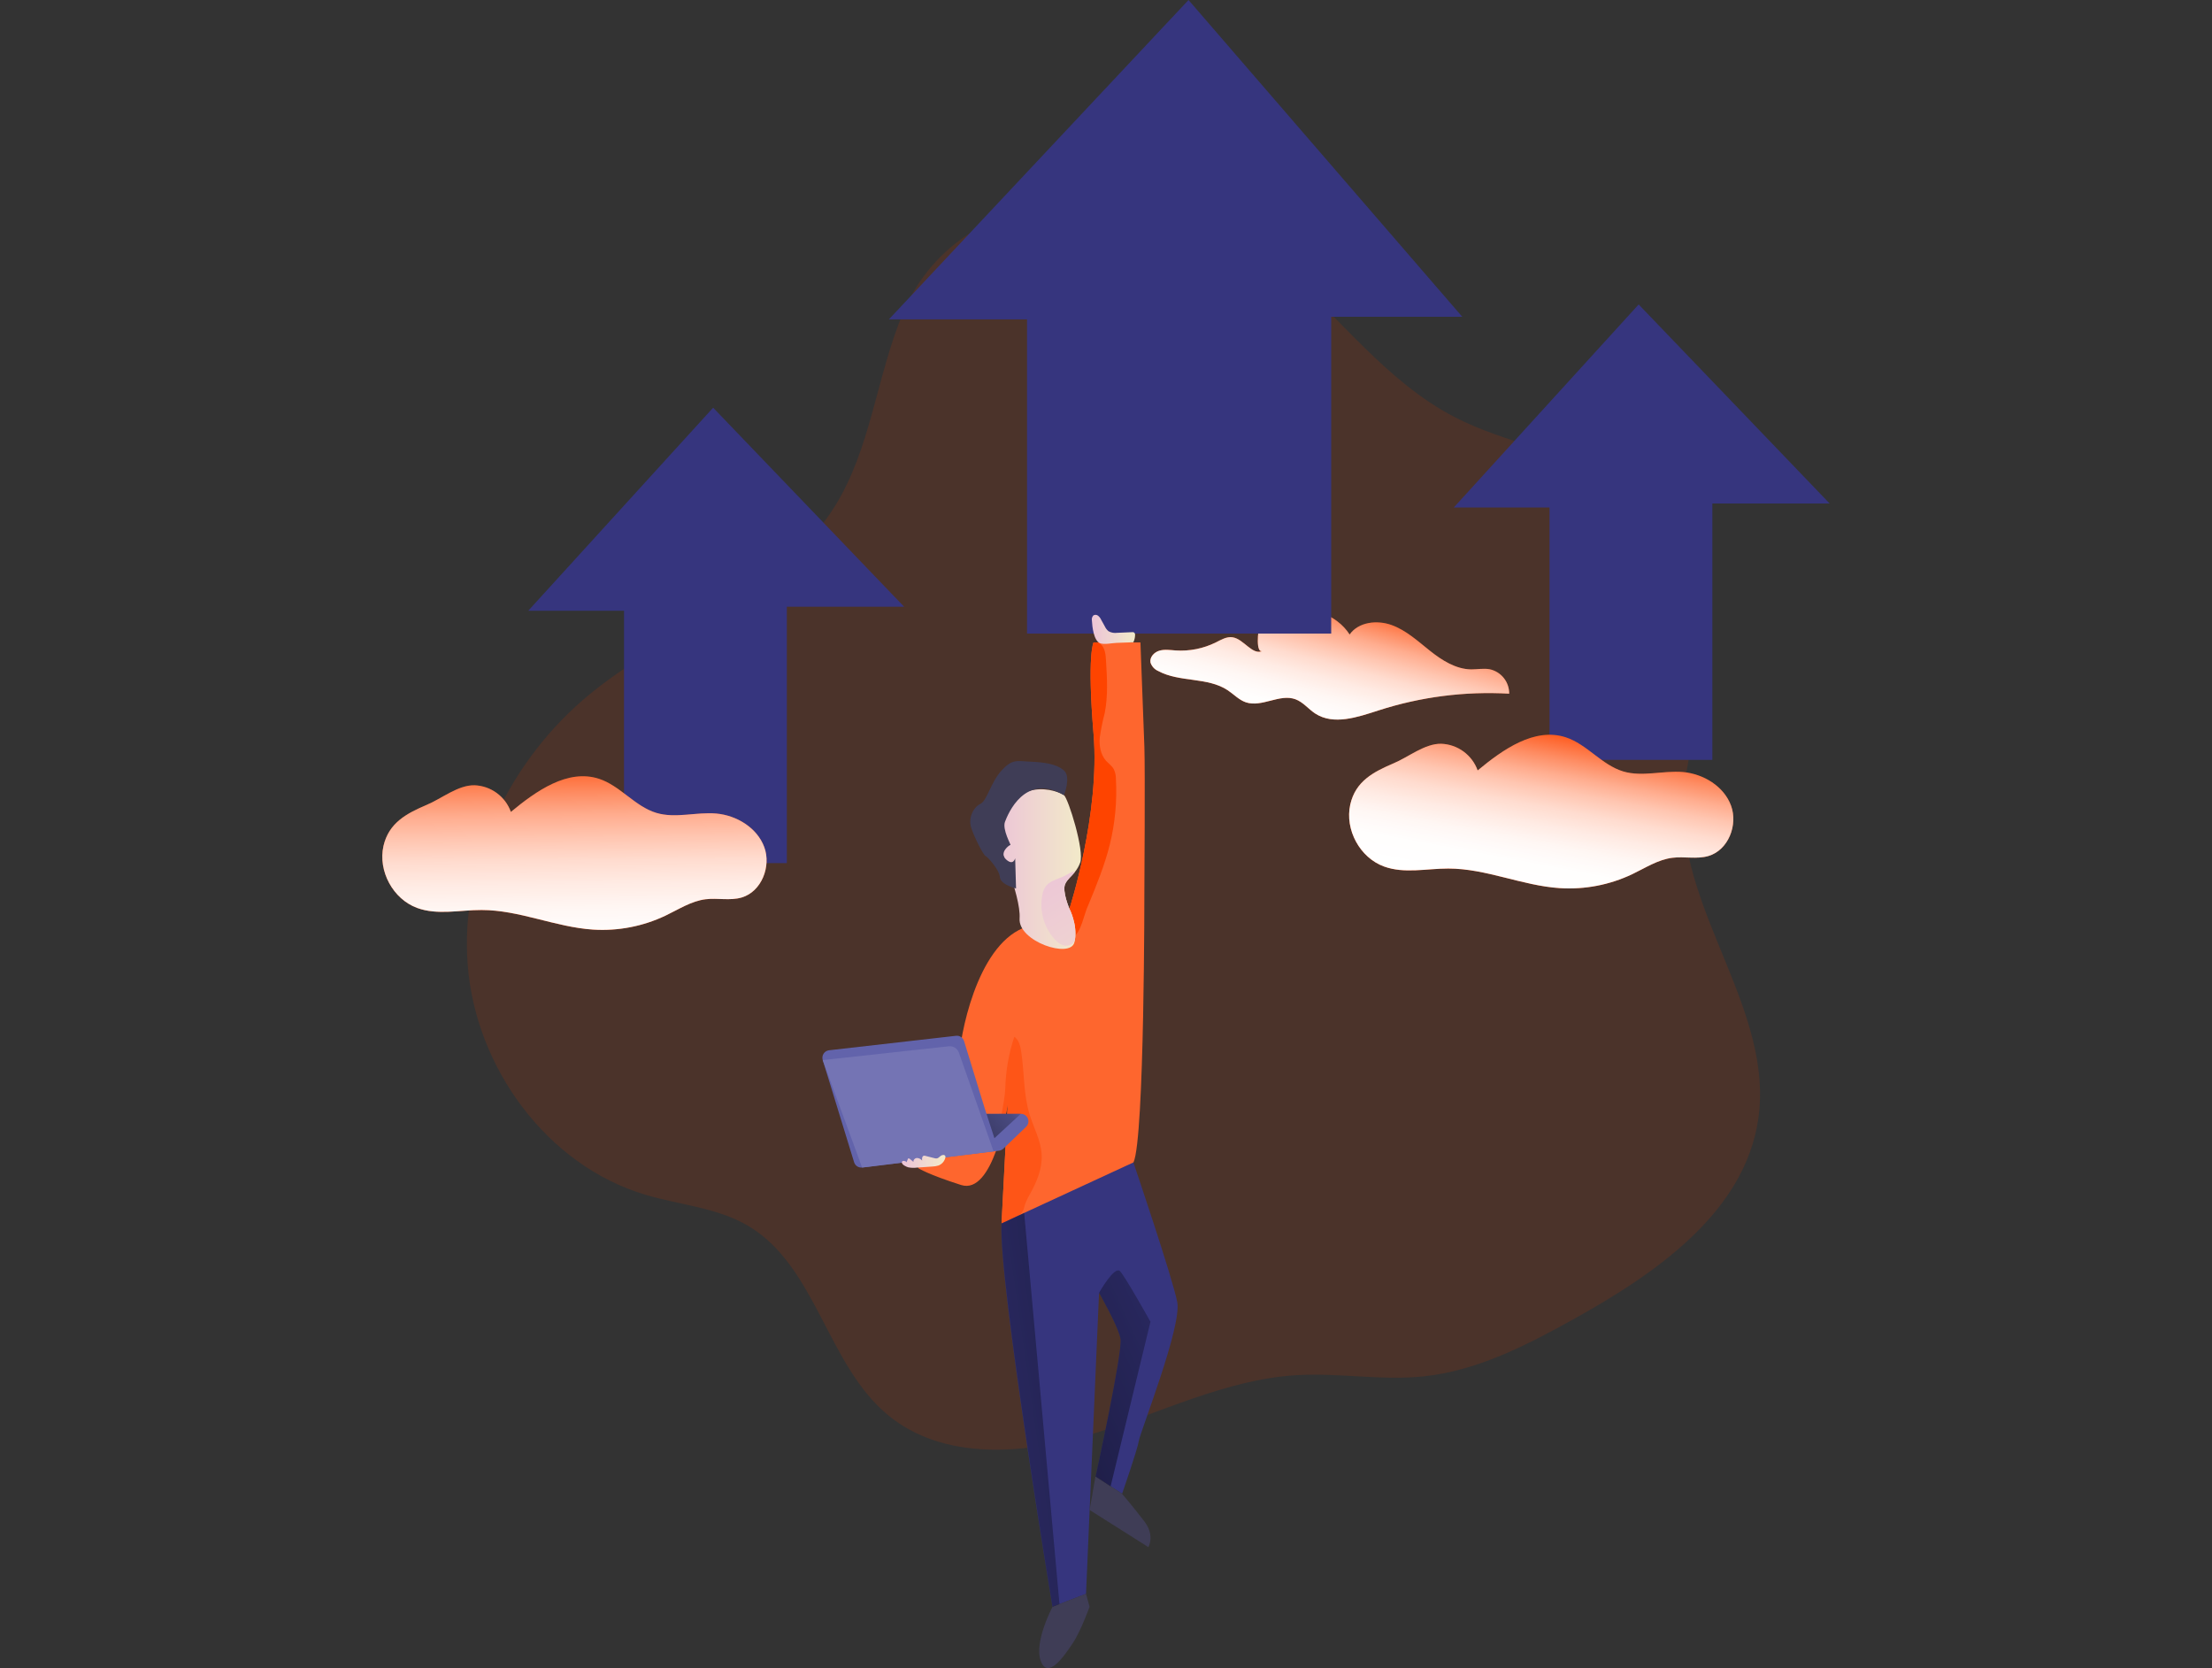 <svg xmlns="http://www.w3.org/2000/svg" width="496" height="374" viewBox="0 0 496 374" fill="none">
<rect x="0" y="0" width="496" height="374" fill="#333333" stroke="none"/>
<g clip-path="url(#clip0_208_61465)">
<path opacity="0.18" d="M202.398 70.364C196.522 84.512 195.28 100.574 187.165 113.562C174.855 133.269 150.265 140.885 132.298 155.598C114.437 170.236 103.092 193.318 104.873 216.35C106.654 239.383 122.633 261.317 144.765 267.892C152.435 270.176 160.757 270.747 167.661 274.794C183.057 283.816 185.384 305.995 199.168 317.326C211.498 327.459 229.622 326.204 244.874 321.536C260.126 316.868 274.782 309.289 290.704 308.329C300.199 307.758 309.75 309.584 319.208 308.599C331.261 307.344 342.336 301.609 352.935 295.724C371.366 285.485 391.19 271.795 394.256 250.927C397.768 226.885 377.123 205.082 377.449 180.782C377.6 169.489 382.341 158.616 382.78 147.304C383.407 131.7 375.053 116.059 361.771 107.865C350.903 101.151 337.658 99.42 326.3 93.578C310.904 85.66 300.312 70.992 287.249 59.648C263.612 39.125 216.095 37.362 202.398 70.364Z" fill="#B93200"/>
<path d="M302.632 142.266C304.614 139.436 308.785 138.965 312.039 140.139C315.294 141.312 317.903 143.734 320.606 145.886C323.309 148.038 326.42 150.033 329.875 150.089C331.255 150.089 332.653 149.813 334.014 150.052C335.266 150.316 336.388 151.006 337.188 152.005C337.989 153.003 338.418 154.249 338.404 155.529C328.481 154.96 318.538 156.236 309.079 159.294C304.42 160.799 299.045 162.663 294.925 159.99C293.389 158.986 292.203 157.418 290.485 156.784C286.942 155.479 282.959 158.666 279.366 157.468C277.817 156.941 276.663 155.673 275.296 154.764C270.774 151.758 264.497 153.032 259.718 150.453C259.312 150.279 258.948 150.022 258.649 149.698C258.349 149.373 258.122 148.989 257.981 148.571C257.73 147.379 258.784 146.237 259.956 145.892C261.129 145.547 262.377 145.748 263.594 145.836C266.717 146.044 269.839 145.42 272.643 144.029C273.822 143.439 275.045 142.692 276.349 142.88C278.939 143.251 280.846 147.097 283.173 145.917C281.473 146.777 282.107 141.055 282.408 140.503C283.386 138.74 286.572 137.497 288.409 137.027C293.614 135.678 299.679 137.692 302.632 142.266Z" fill="#FE5517"/>
<path d="M302.632 142.266C304.614 139.436 308.785 138.965 312.039 140.139C315.294 141.312 317.903 143.734 320.606 145.886C323.309 148.038 326.42 150.033 329.875 150.089C331.255 150.089 332.653 149.813 334.014 150.052C335.266 150.316 336.388 151.006 337.188 152.005C337.989 153.003 338.418 154.249 338.404 155.529C328.481 154.96 318.538 156.236 309.079 159.294C304.42 160.799 299.045 162.663 294.925 159.99C293.389 158.986 292.203 157.418 290.485 156.784C286.942 155.479 282.959 158.666 279.366 157.468C277.817 156.941 276.663 155.673 275.296 154.764C270.774 151.758 264.497 153.032 259.718 150.453C259.312 150.279 258.948 150.022 258.649 149.698C258.349 149.373 258.122 148.989 257.981 148.571C257.73 147.379 258.784 146.237 259.956 145.892C261.129 145.547 262.377 145.748 263.594 145.836C266.717 146.044 269.839 145.42 272.643 144.029C273.822 143.439 275.045 142.692 276.349 142.88C278.939 143.251 280.846 147.097 283.173 145.917C281.473 146.777 282.107 141.055 282.408 140.503C283.386 138.74 286.572 137.497 288.409 137.027C293.614 135.678 299.679 137.692 302.632 142.266Z" fill="url(#paint0_linear_208_61465)"/>
<path d="M266.504 0L199.319 71.606H230.293V142.059H298.5V71.029H327.887L266.504 0Z" fill="#36357E"/>
<path d="M118.451 136.933L159.91 91.408L202.737 136.042H176.435V193.519H139.923V136.933H118.451Z" fill="#36357E"/>
<path d="M325.981 113.787L367.44 68.262L410.267 112.896H383.965V170.374H347.453V113.787H325.981Z" fill="#36357E"/>
<path d="M256.607 199.203C256.607 199.203 256.658 255.363 254.162 260.62C252.199 264.755 235.028 270.841 227.784 273.257C225.821 273.915 224.58 274.298 224.58 274.298L225.972 247.495C225.402 251.123 224.508 254.693 223.3 258.161C221.613 262.747 219.074 266.826 215.511 265.69C208.03 263.312 205.923 261.925 205.923 261.925L202.737 250.632C202.737 250.632 214.715 245.224 214.941 238.655C215.167 232.086 218.998 212.423 229.402 208.081L231.547 207.184L239.807 203.739C239.807 203.739 246.705 182.451 245.212 164.583C243.72 146.714 245.212 144.035 245.212 144.035H255.723C255.723 144.035 256.425 162.336 256.607 167.444C256.789 172.551 256.607 199.203 256.607 199.203Z" fill="#FE662E"/>
<path d="M248.837 189.422C247.677 194.071 245.846 198.519 244.021 202.949C243.08 204.831 242.516 208.947 240.597 210.164C238.552 211.463 234.783 208.702 232.858 207.836C232.425 207.636 231.98 207.428 231.547 207.209L239.807 203.764C239.807 203.764 246.705 182.476 245.212 164.608C243.72 146.739 245.212 144.06 245.212 144.06H246.279C246.449 144.143 246.607 144.249 246.749 144.374C247.784 145.258 247.934 146.777 248.003 148.138C248.241 152.053 248.474 156.018 247.715 159.864C247.247 161.663 246.876 163.485 246.605 165.323C246.442 167.174 246.768 169.169 247.997 170.562C248.574 171.189 249.339 171.716 249.753 172.482C250.073 173.16 250.234 173.902 250.223 174.653C250.5 179.617 250.033 184.595 248.837 189.422Z" fill="#FE4400"/>
<path d="M231.027 267.597C230.509 268.432 230.089 269.322 229.772 270.251C229.687 270.683 229.555 271.104 229.377 271.506C229.19 271.826 228.956 272.116 228.681 272.366L227.778 273.282C225.815 273.94 224.574 274.323 224.574 274.323L225.966 247.52C225.396 251.148 224.502 254.718 223.294 258.186C223.765 253.518 225.351 246.748 225.414 244.007C225.521 240.074 226.203 236.178 227.44 232.443C228.449 233.152 228.782 234.47 228.97 235.681C229.71 240.386 229.459 245.268 230.851 249.823C231.76 252.803 233.36 255.626 233.567 258.744C233.774 261.863 232.532 264.868 231.027 267.597Z" fill="#FE5517"/>
<path d="M230.086 252.64L224.987 257.54C224.724 257.794 224.385 257.954 224.022 257.998L193.336 261.762C192.943 261.814 192.545 261.724 192.212 261.509C191.879 261.294 191.633 260.968 191.517 260.589L184.475 237.657C184.404 237.42 184.385 237.17 184.42 236.925C184.456 236.679 184.545 236.445 184.68 236.237C184.816 236.03 184.995 235.855 185.206 235.724C185.416 235.593 185.652 235.51 185.898 235.48L214.37 232.236C214.761 232.191 215.155 232.285 215.483 232.5C215.812 232.716 216.055 233.04 216.17 233.416L220.817 248.543C221.03 249.252 221.206 249.735 221.206 249.735H228.932C229.267 249.738 229.594 249.841 229.871 250.03C230.147 250.22 230.361 250.488 230.485 250.799C230.609 251.111 230.637 251.453 230.566 251.78C230.495 252.108 230.328 252.407 230.086 252.64Z" fill="#6263AB"/>
<path d="M244.836 139.122C244.797 138.92 244.807 138.712 244.865 138.514C244.923 138.317 245.027 138.136 245.169 137.987C245.331 137.885 245.522 137.837 245.714 137.851C245.905 137.865 246.088 137.938 246.235 138.062C246.531 138.309 246.767 138.62 246.924 138.972L247.746 140.459C247.937 140.873 248.218 141.239 248.568 141.531C249.164 141.858 249.851 141.981 250.524 141.883L253.873 141.739C254.017 141.722 254.162 141.746 254.293 141.808C254.382 141.883 254.45 141.981 254.49 142.091C254.529 142.201 254.539 142.32 254.519 142.435C254.507 142.98 254.374 143.516 254.13 144.003L250.367 144.141C249.333 144.179 247.715 144.556 246.73 144.242C245.238 143.746 244.905 140.452 244.836 139.122Z" fill="url(#paint1_linear_208_61465)"/>
<path d="M255.372 323.023C255.021 325.137 251.609 334.906 251.609 334.906L249.038 333.237L245.67 331.054C245.67 331.054 251.797 303.008 251.252 300.141C250.706 297.274 246.442 289.864 246.442 289.864L243.519 357.355L235.994 360.26C235.994 360.26 223.877 287.442 224.561 274.304L254.143 260.627C254.143 260.627 262.923 286.482 263.976 291.947C265.03 297.412 255.729 320.908 255.372 323.023Z" fill="#36357E"/>
<path d="M244.328 338.558L257.498 346.877C257.498 346.877 259.047 344.33 256.601 341.117C254.155 337.905 251.584 334.906 251.584 334.906L245.633 331.054L244.328 338.558Z" fill="#3F3D56"/>
<path d="M236.012 360.26C236.012 360.26 231.792 368.184 233.372 372.406C234.953 376.629 238.521 371.465 240.59 368.36C242.346 365.712 244.316 360.26 244.316 360.26L243.519 357.355L236.012 360.26Z" fill="#3F3D56"/>
<path d="M257.968 296.352L249.038 333.237L245.67 331.054C245.67 331.054 251.797 303.008 251.252 300.141C250.706 297.274 246.442 289.864 246.442 289.864C246.442 289.864 249.916 283.703 251.151 285.02C252.387 286.338 257.968 296.352 257.968 296.352Z" fill="url(#paint2_linear_208_61465)"/>
<path d="M229.653 271.952L237.568 359.657L236.012 360.285C236.012 360.285 223.915 287.135 224.58 274.329L229.653 271.952Z" fill="url(#paint3_linear_208_61465)"/>
<path d="M228.92 249.71L222.981 255.193L220.817 248.543C221.03 249.252 221.206 249.735 221.206 249.735L228.92 249.71Z" fill="url(#paint4_linear_208_61465)"/>
<path d="M184.475 237.682L212.765 234.589C213.244 234.537 213.727 234.648 214.135 234.906C214.543 235.163 214.851 235.552 215.01 236.007L222.792 258.149L193.317 261.787L184.475 237.682Z" fill="#7474B4"/>
<path d="M238.847 198.206C238.12 199.824 239.807 203.764 239.807 203.764C239.807 203.764 241.631 207.259 241.017 210.785C241.017 210.955 240.948 211.13 240.91 211.3C239.995 214.995 228.267 211.086 228.625 205.923C228.982 200.759 223.275 187.596 223.275 187.596C226.624 172.808 237.599 177.495 238.577 178.285C239.556 179.076 243.206 190.764 242.208 193.418C241.925 194.187 241.516 194.904 240.998 195.539C240.183 196.568 239.324 197.145 238.847 198.206Z" fill="url(#paint5_linear_208_61465)"/>
<path d="M238.577 178.298C238.577 178.298 240.22 174.207 238.577 172.751C236.934 171.296 234.187 170.907 231.083 170.775C227.979 170.643 227.007 170.11 224.58 172.751C222.153 175.393 221.338 179.528 219.832 180.236C218.327 180.945 217.01 183.33 217.801 185.682C218.591 188.035 220.572 191.781 220.968 191.906C221.363 192.032 224.072 194.937 224.204 196.656C224.335 198.375 227.828 199.203 227.828 199.203L227.634 192.427C227.634 192.427 227.239 194.209 225.589 192.691C223.94 191.172 226.38 189.39 226.574 189.459C226.768 189.528 224.693 185.984 225.351 184.252C226.01 182.52 229.791 173.166 238.577 178.298Z" fill="#3F3D56"/>
<path d="M241.017 210.81C240.912 211.074 240.754 211.313 240.553 211.513C240.239 211.776 239.861 211.95 239.457 212.017C239.053 212.083 238.639 212.039 238.258 211.889C237.502 211.573 236.84 211.07 236.332 210.428C235.183 209.097 234.351 207.521 233.9 205.821C233.449 204.121 233.391 202.341 233.73 200.615C233.836 199.986 234.067 199.385 234.407 198.846C235.235 197.641 236.784 197.208 238.138 196.65C239.493 196.091 240.484 195.181 240.998 195.564C240.183 196.581 239.324 197.158 238.847 198.218C238.12 199.837 239.807 203.777 239.807 203.777C239.807 203.777 241.631 207.259 241.017 210.81Z" fill="url(#paint6_linear_208_61465)"/>
<path d="M302.77 180.381C301.516 186.028 304.928 192.302 310.334 194.278C314.88 195.941 319.91 194.73 324.758 194.736C333.236 194.736 341.295 198.576 349.755 199.128C355.356 199.486 360.956 198.406 366.023 195.991C368.952 194.592 371.767 192.735 374.985 192.327C377.681 191.982 380.497 192.697 383.106 191.919C387.54 190.601 389.753 184.961 388.154 180.626C386.555 176.29 381.983 173.511 377.374 173.097C372.896 172.72 368.268 174.251 363.966 172.959C359.156 171.515 355.857 166.86 351.078 165.304C344.08 163.033 336.999 168.04 331.336 172.745C330.731 171.047 329.631 169.569 328.177 168.502C326.724 167.435 324.985 166.828 323.183 166.76C319.483 166.684 315.827 169.759 312.466 171.152C307.988 173.071 303.962 175.129 302.77 180.381Z" fill="#FE5517"/>
<path d="M302.77 180.381C301.516 186.028 304.928 192.302 310.334 194.278C314.88 195.941 319.91 194.73 324.758 194.736C333.236 194.736 341.295 198.576 349.755 199.128C355.356 199.486 360.956 198.406 366.023 195.991C368.952 194.592 371.767 192.735 374.985 192.327C377.681 191.982 380.497 192.697 383.106 191.919C387.54 190.601 389.753 184.961 388.154 180.626C386.555 176.29 381.983 173.511 377.374 173.097C372.896 172.72 368.268 174.251 363.966 172.959C359.156 171.515 355.857 166.86 351.078 165.304C344.08 163.033 336.999 168.04 331.336 172.745C330.731 171.047 329.631 169.569 328.177 168.502C326.724 167.435 324.985 166.828 323.183 166.76C319.483 166.684 315.827 169.759 312.466 171.152C307.988 173.071 303.962 175.129 302.77 180.381Z" fill="url(#paint7_linear_208_61465)"/>
<path d="M85.984 189.679C84.73 195.326 88.141 201.6 93.553 203.576C98.1 205.239 103.123 204.022 107.977 204.034C116.45 204.034 124.509 207.868 132.969 208.426C138.572 208.785 144.174 207.705 149.243 205.289C152.171 203.896 154.981 202.033 158.204 201.625C160.901 201.286 163.717 202.001 166.326 201.223C170.753 199.906 172.973 194.259 171.374 189.93C169.775 185.601 165.197 182.809 160.594 182.401C156.116 182.018 151.488 183.549 147.186 182.263C142.369 180.82 139.071 176.158 134.298 174.609C127.299 172.331 120.219 177.344 114.556 182.043C113.95 180.346 112.849 178.869 111.396 177.804C109.943 176.738 108.204 176.132 106.403 176.064C102.703 175.989 99.047 179.057 95.686 180.456C91.202 182.37 87.188 184.459 85.984 189.679Z" fill="#FE5517"/>
<path d="M85.984 189.679C84.73 195.326 88.141 201.6 93.553 203.576C98.1 205.239 103.123 204.022 107.977 204.034C116.45 204.034 124.509 207.868 132.969 208.426C138.572 208.785 144.174 207.705 149.243 205.289C152.171 203.896 154.981 202.033 158.204 201.625C160.901 201.286 163.717 202.001 166.326 201.223C170.753 199.906 172.973 194.259 171.374 189.93C169.775 185.601 165.197 182.809 160.594 182.401C156.116 182.018 151.488 183.549 147.186 182.263C142.369 180.82 139.071 176.158 134.298 174.609C127.299 172.331 120.219 177.344 114.556 182.043C113.95 180.346 112.849 178.869 111.396 177.804C109.943 176.738 108.204 176.132 106.403 176.064C102.703 175.989 99.047 179.057 95.686 180.456C91.202 182.37 87.188 184.459 85.984 189.679Z" fill="url(#paint8_linear_208_61465)"/>
<path d="M203.646 261.725C204.284 261.854 204.939 261.878 205.584 261.794L209.077 261.549C209.528 261.533 209.975 261.459 210.407 261.329C210.79 261.188 211.134 260.956 211.407 260.652C211.68 260.348 211.875 259.982 211.974 259.585C212.009 259.469 212.009 259.344 211.974 259.228C211.855 258.87 211.347 258.895 211.015 259.108C210.683 259.322 210.457 259.654 210.087 259.736C209.888 259.753 209.687 259.73 209.497 259.667L207.522 259.165C207.411 259.128 207.293 259.115 207.177 259.127C206.744 259.196 206.707 259.799 206.776 260.231C206.642 260.054 206.471 259.909 206.275 259.806C206.079 259.703 205.862 259.645 205.64 259.635C205.418 259.637 205.205 259.726 205.048 259.884C204.891 260.041 204.802 260.254 204.8 260.476L204.022 259.849C203.916 259.767 203.772 259.679 203.652 259.748C203.595 259.795 203.556 259.859 203.54 259.93L203.276 260.602C203.345 260.426 202.285 259.974 202.216 260.602C202.179 261.141 203.289 261.631 203.646 261.725Z" fill="url(#paint9_linear_208_61465)"/>
</g>
<defs>
<linearGradient id="paint0_linear_208_61465" x1="302.77" y1="134.467" x2="294.78" y2="164.644" gradientUnits="userSpaceOnUse">
<stop stop-color="white" stop-opacity="0"/>
<stop offset="0.06" stop-color="white" stop-opacity="0.13"/>
<stop offset="0.16" stop-color="white" stop-opacity="0.33"/>
<stop offset="0.26" stop-color="white" stop-opacity="0.51"/>
<stop offset="0.37" stop-color="white" stop-opacity="0.66"/>
<stop offset="0.48" stop-color="white" stop-opacity="0.79"/>
<stop offset="0.59" stop-color="white" stop-opacity="0.88"/>
<stop offset="0.71" stop-color="white" stop-opacity="0.95"/>
<stop offset="0.84" stop-color="white" stop-opacity="0.99"/>
<stop offset="1" stop-color="white"/>
</linearGradient>
<linearGradient id="paint1_linear_208_61465" x1="244.83" y1="141.099" x2="254.519" y2="141.099" gradientUnits="userSpaceOnUse">
<stop stop-color="#ECC4D7"/>
<stop offset="0.42" stop-color="#EFD4D1"/>
<stop offset="1" stop-color="#F2EAC9"/>
</linearGradient>
<linearGradient id="paint2_linear_208_61465" x1="272.568" y1="298.585" x2="152.008" y2="353.744" gradientUnits="userSpaceOnUse">
<stop stop-opacity="0.07"/>
<stop offset="0.08" stop-opacity="0.25"/>
<stop offset="1"/>
</linearGradient>
<linearGradient id="paint3_linear_208_61465" x1="216.208" y1="318.512" x2="337.81" y2="300.947" gradientUnits="userSpaceOnUse">
<stop stop-opacity="0.07"/>
<stop offset="0.08" stop-opacity="0.25"/>
<stop offset="1"/>
</linearGradient>
<linearGradient id="paint4_linear_208_61465" x1="227.891" y1="246.698" x2="198.317" y2="272.215" gradientUnits="userSpaceOnUse">
<stop stop-opacity="0.07"/>
<stop offset="0.08" stop-opacity="0.25"/>
<stop offset="1"/>
</linearGradient>
<linearGradient id="paint5_linear_208_61465" x1="223.275" y1="194.868" x2="242.378" y2="194.868" gradientUnits="userSpaceOnUse">
<stop stop-color="#ECC4D7"/>
<stop offset="0.42" stop-color="#EFD4D1"/>
<stop offset="1" stop-color="#F2EAC9"/>
</linearGradient>
<linearGradient id="paint6_linear_208_61465" x1="232.877" y1="194.127" x2="261.435" y2="238.311" gradientUnits="userSpaceOnUse">
<stop stop-color="#ECC4D7"/>
<stop offset="0.42" stop-color="#EFD4D1"/>
<stop offset="1" stop-color="#F2EAC9"/>
</linearGradient>
<linearGradient id="paint7_linear_208_61465" x1="349.341" y1="163.165" x2="339.87" y2="213.463" gradientUnits="userSpaceOnUse">
<stop offset="0.02" stop-color="white" stop-opacity="0"/>
<stop offset="0.06" stop-color="white" stop-opacity="0.13"/>
<stop offset="0.13" stop-color="white" stop-opacity="0.33"/>
<stop offset="0.2" stop-color="white" stop-opacity="0.51"/>
<stop offset="0.27" stop-color="white" stop-opacity="0.66"/>
<stop offset="0.35" stop-color="white" stop-opacity="0.79"/>
<stop offset="0.43" stop-color="white" stop-opacity="0.88"/>
<stop offset="0.51" stop-color="white" stop-opacity="0.95"/>
<stop offset="0.6" stop-color="white" stop-opacity="0.99"/>
<stop offset="0.71" stop-color="white"/>
</linearGradient>
<linearGradient id="paint8_linear_208_61465" x1="128.528" y1="170.53" x2="129.144" y2="217.16" gradientUnits="userSpaceOnUse">
<stop stop-color="white" stop-opacity="0"/>
<stop offset="0.06" stop-color="white" stop-opacity="0.13"/>
<stop offset="0.16" stop-color="white" stop-opacity="0.33"/>
<stop offset="0.26" stop-color="white" stop-opacity="0.51"/>
<stop offset="0.37" stop-color="white" stop-opacity="0.66"/>
<stop offset="0.48" stop-color="white" stop-opacity="0.79"/>
<stop offset="0.59" stop-color="white" stop-opacity="0.88"/>
<stop offset="0.71" stop-color="white" stop-opacity="0.95"/>
<stop offset="0.84" stop-color="white" stop-opacity="0.99"/>
<stop offset="1" stop-color="white"/>
</linearGradient>
<linearGradient id="paint9_linear_208_61465" x1="202.229" y1="260.395" x2="212.006" y2="260.395" gradientUnits="userSpaceOnUse">
<stop stop-color="#ECC4D7"/>
<stop offset="0.42" stop-color="#EFD4D1"/>
<stop offset="1" stop-color="#F2EAC9"/>
</linearGradient>
<clipPath id="clip0_208_61465">
<rect width="496" height="374" fill="white"/>
</clipPath>
</defs>
</svg>